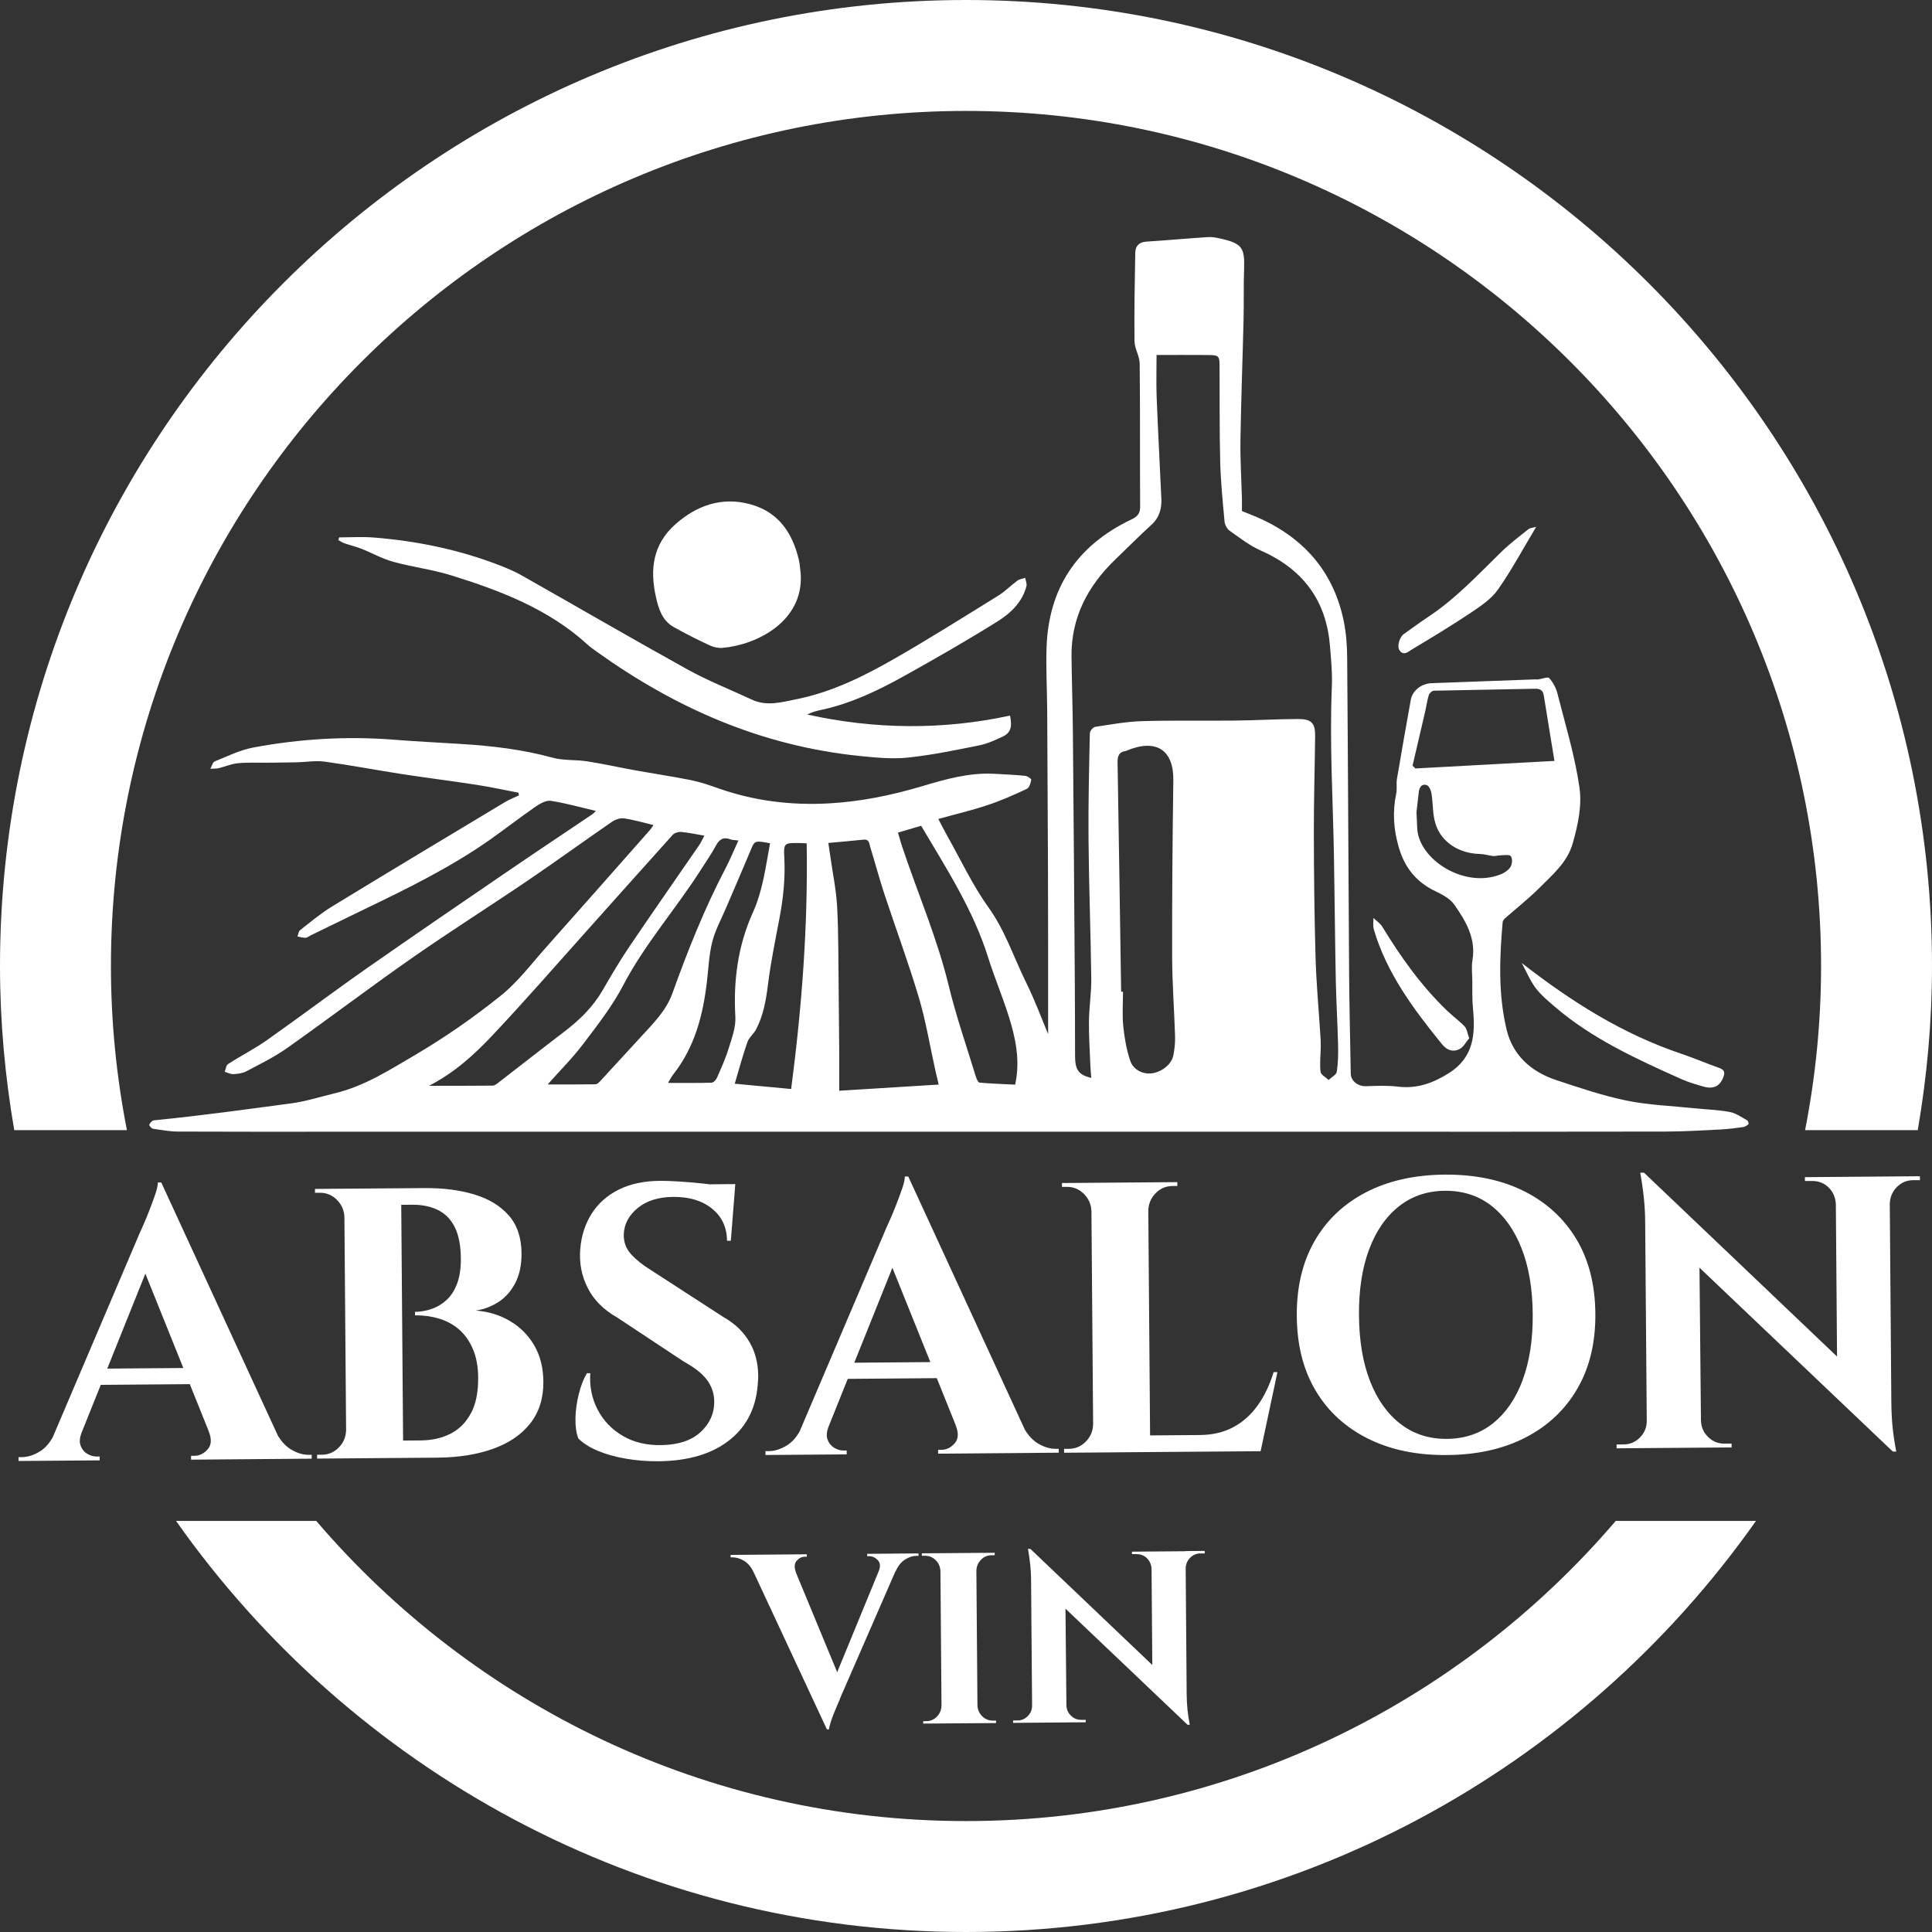 <svg width="120" height="120" viewBox="0 0 120 120" fill="none" xmlns="http://www.w3.org/2000/svg">
<rect x="0" y="0" width="120" height="120" fill="#333333" stroke="none"/>
<g clip-path="url(#clip0_6_287)">
<path d="M53.863 96.507V96.658H53.998C54.185 96.658 54.362 96.738 54.522 96.904C54.681 97.069 54.698 97.303 54.571 97.607L51.999 103.863L49.426 97.648H49.435C49.322 97.348 49.338 97.113 49.482 96.945C49.625 96.777 49.79 96.694 49.978 96.692H50.113V96.54L45.379 96.578V96.73H45.5C45.729 96.73 45.964 96.799 46.209 96.942C46.454 97.086 46.656 97.328 46.818 97.67L51.359 107.411H51.494C51.502 107.298 51.538 107.146 51.602 106.948C51.665 106.752 51.74 106.545 51.828 106.333C51.916 106.121 51.996 105.93 52.068 105.765C52.142 105.597 52.186 105.484 52.206 105.423L55.616 97.599H55.627C55.784 97.254 55.983 97.008 56.225 96.86C56.468 96.711 56.697 96.636 56.915 96.636H57.05V96.485L53.865 96.51L53.863 96.507Z" fill="white"/>
<path d="M61.671 106.871C61.411 106.871 61.191 106.782 61.006 106.598C60.822 106.413 60.722 106.19 60.711 105.928L60.645 97.557C60.653 97.295 60.747 97.069 60.929 96.882C61.111 96.694 61.332 96.598 61.588 96.598C61.707 96.598 61.773 96.598 61.781 96.598V96.446L60.59 96.454L58.448 96.471L57.257 96.479V96.631H57.452C57.712 96.631 57.932 96.719 58.117 96.904C58.301 97.088 58.401 97.312 58.412 97.574L58.478 105.944C58.47 106.206 58.376 106.432 58.194 106.62C58.012 106.807 57.791 106.904 57.535 106.904H57.342V107.055L58.489 107.047L60.675 107.031L61.867 107.022V106.871C61.867 106.871 61.792 106.871 61.671 106.871Z" fill="white"/>
<path d="M73.628 96.35L71.544 96.366L70.309 96.377V96.529C70.309 96.529 70.414 96.529 70.593 96.529C70.849 96.529 71.067 96.614 71.243 96.788C71.417 96.962 71.511 97.182 71.525 97.444L71.572 103.416L63.998 96.204H63.849C63.973 96.898 64.039 97.527 64.042 98.092L64.105 105.933C64.105 106.184 64.02 106.402 63.843 106.584C63.667 106.766 63.455 106.86 63.206 106.86C63.196 106.86 63.102 106.86 62.925 106.86V107.011L64.16 107L66.201 106.984L67.436 106.973V106.821C67.257 106.821 67.163 106.821 67.152 106.821C66.904 106.821 66.689 106.736 66.51 106.554C66.33 106.374 66.239 106.157 66.237 105.906L66.179 99.917L73.763 107.13H73.898C73.838 106.807 73.788 106.498 73.758 106.201C73.728 105.903 73.708 105.569 73.706 105.197L73.645 97.414C73.653 97.152 73.744 96.931 73.923 96.755C74.1 96.579 74.312 96.487 74.56 96.485H74.828V96.33L73.637 96.339L73.628 96.35Z" fill="white"/>
<path d="M19.176 90.361C18.814 90.364 18.445 90.251 18.064 90.022C17.764 89.84 17.497 89.559 17.265 89.181L10.017 73.446H9.804C9.804 73.623 9.752 73.868 9.644 74.18C9.537 74.491 9.418 74.817 9.286 75.153C9.156 75.489 9.032 75.79 8.916 76.055C8.801 76.319 8.721 76.499 8.674 76.595L3.273 89.275C3.052 89.666 2.787 89.961 2.479 90.149C2.095 90.383 1.723 90.502 1.362 90.505H1.15V90.744L6.192 90.706V90.466H5.977C5.79 90.466 5.6 90.408 5.409 90.292C5.219 90.177 5.084 90.003 5.004 89.782C4.927 89.573 4.946 89.316 5.054 89.019L6.259 86.016L11.789 85.972L12.969 88.906H12.964C13.157 89.382 13.135 89.755 12.9 90.019C12.666 90.284 12.393 90.419 12.079 90.422H11.867V90.662L19.36 90.601V90.361H19.17H19.176ZM6.664 85.004L9.029 79.109L11.387 84.968L6.664 85.007V85.004Z" fill="white"/>
<path d="M31.682 82.054C31.042 81.676 30.331 81.459 29.545 81.401C30.03 81.334 30.494 81.163 30.932 80.888C31.37 80.612 31.723 80.221 31.996 79.708C32.266 79.195 32.399 78.572 32.393 77.838C32.385 76.865 32.12 76.082 31.596 75.487C31.073 74.894 30.358 74.461 29.454 74.188C28.547 73.915 27.521 73.785 26.375 73.794L24.913 73.805L21.379 73.832L19.564 73.846V74.086C19.598 74.086 19.653 74.086 19.73 74.086C19.807 74.086 19.857 74.086 19.87 74.086C20.279 74.083 20.629 74.227 20.924 74.522C21.216 74.814 21.373 75.17 21.392 75.583L21.497 88.837C21.483 89.253 21.334 89.609 21.045 89.903C20.756 90.201 20.408 90.35 20 90.356C19.983 90.356 19.937 90.356 19.86 90.356C19.779 90.356 19.727 90.356 19.694 90.356V90.596L21.511 90.582L25.046 90.554L27.166 90.538C28.486 90.527 29.642 90.342 30.637 89.983C31.632 89.625 32.401 89.096 32.945 88.398C33.488 87.701 33.758 86.84 33.75 85.82C33.744 84.96 33.557 84.21 33.19 83.576C32.823 82.942 32.322 82.434 31.682 82.057V82.054ZM29.253 87.767C28.952 88.343 28.53 88.77 27.99 89.046C27.45 89.322 26.827 89.462 26.121 89.468L25.037 89.476L24.922 74.833L25.605 74.828C26.201 74.822 26.73 74.93 27.188 75.15C27.645 75.371 27.998 75.727 28.244 76.217C28.492 76.711 28.619 77.364 28.624 78.178C28.63 78.768 28.555 79.275 28.401 79.7C28.247 80.124 28.034 80.463 27.761 80.722C27.488 80.979 27.18 81.169 26.835 81.293C26.49 81.414 26.137 81.478 25.776 81.481V81.696C26.297 81.693 26.791 81.759 27.265 81.9C27.736 82.04 28.153 82.264 28.509 82.572C28.864 82.881 29.151 83.281 29.366 83.775C29.581 84.268 29.694 84.864 29.7 85.567C29.708 86.46 29.559 87.196 29.258 87.772L29.253 87.767Z" fill="white"/>
<path d="M47.089 85.76C47.13 84.866 46.962 84.086 46.587 83.419C46.212 82.752 45.663 82.214 44.935 81.806L40.411 78.875C39.92 78.577 39.517 78.252 39.2 77.905C38.883 77.557 38.732 77.144 38.743 76.664C38.77 76.027 39.06 75.481 39.614 75.029C40.168 74.577 40.902 74.348 41.811 74.342C42.818 74.334 43.623 74.579 44.232 75.076C44.841 75.572 45.148 76.237 45.156 77.066H45.393L45.649 73.832C45.649 73.832 45.649 73.832 45.647 73.832L45.671 73.546L44.089 73.559C43.929 73.54 43.763 73.521 43.587 73.504C43.091 73.452 42.611 73.413 42.148 73.383C41.685 73.355 41.296 73.342 40.981 73.344C39.992 73.353 39.14 73.535 38.428 73.89C37.717 74.246 37.157 74.742 36.755 75.374C36.352 76.008 36.112 76.738 36.041 77.568C35.969 78.445 36.126 79.258 36.507 80.005C36.89 80.753 37.499 81.362 38.335 81.833L42.481 84.577C43.143 84.938 43.623 85.318 43.915 85.713C44.207 86.11 44.359 86.554 44.362 87.05C44.367 87.783 44.089 88.412 43.529 88.936C42.967 89.46 42.167 89.733 41.13 89.757C40.188 89.782 39.374 89.592 38.688 89.189C38.001 88.787 37.477 88.241 37.119 87.552C36.76 86.86 36.609 86.107 36.664 85.294H36.452C36.25 85.633 36.085 86.057 35.955 86.567C35.826 87.08 35.754 87.582 35.743 88.076C35.732 88.569 35.79 88.994 35.917 89.341C36.217 89.642 36.62 89.898 37.124 90.11C37.629 90.323 38.208 90.485 38.861 90.598C39.515 90.714 40.185 90.766 40.877 90.761C42.763 90.747 44.251 90.3 45.343 89.421C46.435 88.544 47.014 87.323 47.08 85.76H47.089Z" fill="white"/>
<path d="M58.481 90.05H58.269V90.29L65.762 90.229V89.989H65.572C65.211 89.992 64.841 89.879 64.461 89.65C64.16 89.468 63.893 89.187 63.661 88.809L56.413 73.074H56.201C56.201 73.251 56.148 73.496 56.041 73.808C55.933 74.119 55.815 74.444 55.682 74.781C55.553 75.117 55.429 75.418 55.313 75.682C55.197 75.947 55.117 76.126 55.07 76.223L49.669 88.903C49.449 89.294 49.184 89.589 48.875 89.777C48.492 90.011 48.12 90.13 47.758 90.132H47.546V90.372L52.589 90.334V90.094H52.374C52.186 90.094 51.996 90.036 51.806 89.92C51.616 89.802 51.48 89.63 51.401 89.41C51.323 89.2 51.343 88.944 51.45 88.646L52.655 85.644L58.186 85.6L59.366 88.533H59.36C59.553 89.01 59.531 89.382 59.297 89.647C59.062 89.912 58.79 90.047 58.475 90.05H58.481ZM53.063 84.637L55.429 78.743L57.786 84.602L53.063 84.64V84.637Z" fill="white"/>
<path d="M78.114 87.298C77.695 87.882 77.188 88.335 76.592 88.649C75.997 88.966 75.307 89.126 74.522 89.132L71.434 89.156L71.323 75.183C71.337 74.77 71.486 74.414 71.775 74.116C72.065 73.819 72.412 73.67 72.82 73.664C73.011 73.664 73.11 73.664 73.126 73.664V73.424L71.31 73.438L67.775 73.466L65.961 73.48V73.719H66.27C66.678 73.717 67.028 73.86 67.323 74.155C67.615 74.447 67.772 74.803 67.791 75.216L67.896 88.47C67.882 88.886 67.734 89.242 67.444 89.537C67.155 89.835 66.807 89.984 66.399 89.989H66.093V90.232L67.979 90.218L71.442 90.19L75.765 90.157L78.299 90.138L79.344 85.225H79.107C78.861 86.027 78.53 86.719 78.111 87.303L78.114 87.298Z" fill="white"/>
<path d="M94.659 73.984C93.264 73.286 91.621 72.945 89.738 72.958C87.852 72.972 86.217 73.342 84.833 74.061C83.449 74.781 82.385 75.795 81.64 77.102C80.896 78.409 80.532 79.956 80.546 81.74C80.56 83.543 80.948 85.087 81.715 86.372C82.478 87.656 83.559 88.649 84.954 89.349C86.35 90.05 87.99 90.391 89.876 90.375C91.762 90.361 93.397 89.992 94.781 89.272C96.165 88.552 97.234 87.538 97.984 86.231C98.737 84.924 99.107 83.38 99.09 81.594C99.076 79.79 98.682 78.246 97.91 76.962C97.138 75.677 96.055 74.684 94.659 73.984ZM94.574 85.721C94.144 86.873 93.529 87.767 92.732 88.404C91.935 89.04 90.979 89.363 89.865 89.371C88.765 89.38 87.808 89.074 86.995 88.448C86.181 87.825 85.55 86.94 85.1 85.795C84.651 84.651 84.422 83.289 84.409 81.709C84.395 80.13 84.604 78.765 85.034 77.612C85.465 76.46 86.082 75.567 86.887 74.93C87.692 74.293 88.643 73.97 89.743 73.962C90.857 73.954 91.82 74.26 92.625 74.886C93.43 75.509 94.058 76.394 94.508 77.538C94.957 78.682 95.189 80.044 95.2 81.624C95.214 83.204 95.001 84.569 94.571 85.721H94.574Z" fill="white"/>
<path d="M119.244 73.058L117.29 73.074L114.061 73.099L112.106 73.115V73.355C112.123 73.355 112.275 73.355 112.556 73.353C112.964 73.35 113.306 73.488 113.584 73.763C113.863 74.042 114.009 74.386 114.028 74.8L114.102 84.257L102.112 72.837H101.877C102.076 73.937 102.178 74.935 102.184 75.829L102.283 88.246C102.286 88.646 102.148 88.988 101.866 89.278C101.585 89.567 101.249 89.713 100.857 89.716C100.841 89.716 100.692 89.716 100.408 89.719V89.959L102.366 89.942L105.666 89.917L107.552 89.903V89.664C107.268 89.664 107.116 89.666 107.102 89.666C106.711 89.669 106.372 89.528 106.085 89.245C105.801 88.961 105.655 88.619 105.652 88.219H105.649L105.558 78.74L117.568 90.16H117.78C117.681 89.65 117.607 89.159 117.557 88.688C117.507 88.219 117.48 87.687 117.474 87.097L117.378 74.775C117.389 74.362 117.538 74.012 117.816 73.73C118.098 73.449 118.434 73.306 118.825 73.303H119.25V73.06L119.244 73.058Z" fill="white"/>
<path d="M40.59 51.246C39.945 51.092 39.358 50.918 38.757 50.83C38.522 50.797 38.213 50.904 38.012 51.042C36.272 52.239 34.569 53.48 32.821 54.665C30.43 56.289 27.979 57.836 25.613 59.487C22.98 61.323 20.43 63.262 17.811 65.112C17.033 65.66 16.154 66.088 15.302 66.54C15.073 66.661 14.778 66.7 14.508 66.716C14.329 66.727 14.141 66.625 13.959 66.573C14.025 66.407 14.039 66.17 14.166 66.09C14.96 65.578 15.812 65.145 16.581 64.604C18.666 63.135 20.695 61.602 22.785 60.141C25.702 58.1 28.646 56.093 31.588 54.083C33.317 52.901 35.065 51.74 36.802 50.568C36.854 50.532 36.893 50.483 37.008 50.367C36.035 50.138 35.134 49.884 34.213 49.741C33.932 49.697 33.554 49.904 33.292 50.083C32.333 50.747 31.414 51.461 30.463 52.134C28.001 53.871 25.28 55.203 22.55 56.515C21.464 57.039 20.381 57.571 19.297 58.098C19.189 58.15 19.085 58.244 18.977 58.246C18.812 58.252 18.641 58.197 18.475 58.166C18.528 58.031 18.539 57.852 18.641 57.772C19.291 57.265 19.926 56.73 20.631 56.3C24.183 54.13 27.753 51.991 31.321 49.846C31.607 49.672 31.927 49.548 32.233 49.402C32.222 49.347 32.214 49.291 32.203 49.236C31.34 49.071 30.48 48.883 29.608 48.748C28.067 48.508 26.518 48.318 24.977 48.081C23.369 47.833 21.773 47.527 20.163 47.306C19.595 47.229 18.996 47.337 18.412 47.35C17.797 47.364 17.182 47.364 16.567 47.373C15.966 47.378 15.363 47.348 14.767 47.406C14.364 47.444 13.979 47.618 13.582 47.712C13.416 47.75 13.24 47.739 13.066 47.75C13.154 47.593 13.204 47.348 13.339 47.292C14.127 46.973 14.913 46.581 15.746 46.427C18.622 45.892 21.53 45.713 24.461 45.944C25.851 46.055 27.246 46.121 28.638 46.209C30.56 46.33 32.459 46.548 34.32 47.061C34.999 47.248 35.754 47.177 36.463 47.287C37.455 47.441 38.437 47.662 39.426 47.841C40.59 48.051 41.759 48.224 42.917 48.456C43.48 48.569 44.031 48.757 44.569 48.947C46.81 49.746 49.132 50.033 51.511 49.898C53.474 49.788 55.382 49.396 57.259 48.837C58.718 48.401 60.185 47.979 61.748 48.062C62.393 48.095 63.038 48.125 63.678 48.189C63.819 48.202 64.064 48.371 64.053 48.434C64.017 48.635 63.934 48.925 63.777 48.999C62.983 49.371 62.178 49.73 61.343 50.005C60.361 50.334 59.347 50.571 58.28 50.868C58.484 51.255 58.644 51.572 58.817 51.883C59.664 53.383 60.394 54.96 61.398 56.361C62.446 57.825 62.969 59.479 63.741 61.039C64.287 62.148 64.715 63.309 65.101 64.227C65.101 62.614 65.101 60.772 65.101 58.928C65.101 57.141 65.095 55.354 65.09 53.568C65.076 50.416 65.062 47.265 65.043 44.114C65.034 42.815 64.96 41.514 65.004 40.218C65.125 36.62 66.81 33.91 70.281 32.261C70.64 32.09 70.819 31.894 70.816 31.481C70.797 28.514 70.822 25.547 70.788 22.578C70.783 22.115 70.472 21.657 70.466 21.194C70.444 19.363 70.48 17.53 70.513 15.699C70.521 15.307 70.72 15.037 71.21 15.007C72.484 14.927 73.755 14.808 75.032 14.726C75.269 14.709 75.514 14.753 75.749 14.806C77.138 15.112 77.32 15.365 77.273 16.697C77.235 17.753 77.265 18.809 77.24 19.865C77.18 22.346 77.086 24.825 77.047 27.306C77.028 28.52 77.105 29.733 77.138 30.946C77.144 31.186 77.138 31.428 77.138 31.742C77.521 31.902 77.982 32.071 78.42 32.277C81.191 33.59 82.862 35.699 83.455 38.544C83.612 39.297 83.67 40.077 83.675 40.844C83.728 47.403 83.752 53.962 83.796 60.521C83.81 62.581 83.865 64.64 83.898 66.697C83.907 67.144 84.362 67.483 84.844 67.466C85.506 67.441 86.179 67.414 86.832 67.494C88.034 67.64 89.046 67.254 90.003 66.647C91.563 65.658 91.638 64.194 91.489 62.639C91.434 62.073 91.453 61.503 91.448 60.935C91.442 60.496 91.387 60.05 91.459 59.62C91.679 58.291 91.05 57.21 90.323 56.181C90.072 55.828 89.609 55.569 89.187 55.371C87.957 54.792 87.246 53.879 86.885 52.644C86.556 51.528 86.482 50.425 86.722 49.291C86.785 48.996 86.716 48.682 86.766 48.384C87.042 46.741 87.334 45.098 87.629 43.457C87.72 42.956 88.169 42.553 88.701 42.459C88.77 42.448 88.839 42.434 88.905 42.432C91.064 42.352 93.223 42.275 95.382 42.197C95.434 42.197 95.487 42.211 95.536 42.203C95.773 42.167 96.143 42.024 96.22 42.112C96.454 42.374 96.642 42.713 96.727 43.047C97.224 44.996 97.819 46.934 98.103 48.914C98.266 50.039 98.012 51.232 97.684 52.382C97.348 53.565 96.446 54.312 95.63 55.134C94.96 55.809 94.199 56.402 93.482 57.036C93.413 57.097 93.342 57.188 93.333 57.268C93.138 59.509 93.049 61.759 93.582 63.968C93.954 65.509 95.059 66.551 96.639 67.078C98.081 67.557 99.531 68.051 101.017 68.357C102.393 68.641 103.824 68.688 105.23 68.834C105.969 68.911 106.716 68.933 107.441 69.068C107.825 69.14 108.169 69.393 108.519 69.586C108.58 69.62 108.632 69.796 108.602 69.824C108.514 69.909 108.384 69.989 108.263 70.005C107.811 70.069 107.353 70.13 106.898 70.152C105.732 70.21 104.563 70.284 103.397 70.284C96.771 70.298 90.146 70.292 83.521 70.292C62.694 70.292 41.867 70.292 21.039 70.292C17.72 70.292 14.4 70.3 11.081 70.284C10.554 70.284 10.028 70.188 9.506 70.108C9.41 70.094 9.253 69.909 9.272 69.854C9.313 69.744 9.451 69.595 9.564 69.584C12.426 69.305 15.272 68.908 18.117 68.528C19.016 68.406 19.892 68.122 20.777 67.91C22.633 67.469 24.202 66.454 25.779 65.528C27.634 64.439 29.41 63.198 31.078 61.864C32.156 61.004 33 59.873 33.918 58.842C36.079 56.419 38.222 53.981 40.372 51.55C40.444 51.47 40.499 51.373 40.587 51.249L40.59 51.246ZM71.836 22.038C71.836 22.928 71.809 23.799 71.842 24.671C71.924 26.774 72.04 28.878 72.134 30.982C72.162 31.599 72.01 32.151 71.503 32.611C70.747 33.297 70.033 34.023 69.297 34.728C67.538 36.41 66.526 38.39 66.554 40.783C66.573 42.357 66.625 43.932 66.639 45.506C66.686 50.62 66.722 55.737 66.758 60.852C66.769 62.426 66.771 64.001 66.774 65.575C66.774 66.452 66.987 66.758 67.781 66.953C67.761 66.686 67.736 66.435 67.725 66.184C67.689 65.261 67.626 64.337 67.637 63.416C67.648 62.542 67.791 61.665 67.781 60.791C67.745 57.918 67.634 55.045 67.61 52.17C67.59 49.961 67.645 47.753 67.692 45.544C67.695 45.404 67.885 45.17 68.018 45.148C68.983 44.999 69.953 44.822 70.926 44.792C72.859 44.734 74.795 44.778 76.73 44.756C78.031 44.742 79.33 44.662 80.631 44.66C81.453 44.657 81.693 44.913 81.685 45.702C81.665 47.714 81.599 49.727 81.605 51.74C81.61 54.32 81.638 56.904 81.712 59.484C81.759 61.089 81.908 62.694 82.01 64.298C82.026 64.538 82.037 64.778 82.035 65.021C82.026 65.539 81.963 66.06 82.021 66.57C82.043 66.755 82.346 66.909 82.523 67.078C82.699 66.909 83.002 66.76 83.03 66.573C83.115 66.013 83.124 65.44 83.11 64.875C83.077 63.559 82.997 62.247 82.969 60.932C82.92 58.384 82.898 55.834 82.856 53.284C82.798 49.741 82.572 46.198 82.724 42.65C82.76 41.811 82.677 40.965 82.608 40.127C82.388 37.395 81.02 35.398 78.338 34.21C77.632 33.899 77.008 33.411 76.377 32.967C76.212 32.848 76.079 32.6 76.06 32.401C75.947 31.174 75.823 29.948 75.79 28.718C75.74 26.722 75.76 24.726 75.749 22.727C75.746 22.107 75.702 22.057 75.043 22.051C73.992 22.04 72.939 22.049 71.834 22.049L71.836 22.038ZM51.45 52.36C51.497 52.677 51.536 52.934 51.572 53.187C51.718 54.229 51.938 55.269 51.996 56.316C52.084 57.985 52.068 59.655 52.09 61.326C52.106 62.639 52.117 63.951 52.126 65.263C52.131 66.052 52.126 66.84 52.126 67.748C54.265 67.615 56.286 67.488 58.304 67.364C58.219 67.006 58.158 66.76 58.103 66.515C57.764 64.996 57.516 63.455 57.072 61.963C56.424 59.785 55.627 57.645 54.916 55.484C54.602 54.527 54.345 53.554 54.047 52.592C53.987 52.399 54.003 52.112 53.626 52.153C52.925 52.228 52.225 52.286 51.447 52.357L51.45 52.36ZM69.63 61.596C69.672 61.596 69.71 61.596 69.752 61.596C69.752 62.31 69.697 63.03 69.768 63.739C69.84 64.458 69.967 65.186 70.196 65.873C70.391 66.457 70.99 66.733 71.533 66.667C72.164 66.59 72.779 66.099 72.881 65.539C72.953 65.159 72.997 64.764 72.986 64.378C72.936 62.724 72.807 61.072 72.804 59.418C72.796 55.768 72.826 52.117 72.878 48.467C72.903 46.578 71.817 45.862 69.983 46.62C69.967 46.625 69.953 46.639 69.937 46.642C69.462 46.705 69.407 47.003 69.415 47.386C69.495 52.126 69.564 56.865 69.636 61.602L69.63 61.596ZM26.647 67.439C28.023 67.439 29.311 67.444 30.596 67.43C30.728 67.43 30.871 67.312 30.987 67.221C32.349 66.17 33.697 65.109 35.065 64.067C36.013 63.342 36.838 62.531 37.428 61.511C37.954 60.601 38.489 59.688 39.079 58.815C40.502 56.708 41.963 54.621 43.405 52.526C43.532 52.343 43.623 52.139 43.752 51.905C43.223 51.814 42.771 51.715 42.31 51.674C42.142 51.657 41.894 51.731 41.789 51.847C39.967 53.865 38.166 55.898 36.352 57.921C34.428 60.069 32.536 62.244 30.554 64.342C29.435 65.528 28.211 66.636 26.65 67.439H26.647ZM55.773 51.709C55.867 52.024 55.933 52.275 56.013 52.523C56.973 55.415 58.2 58.224 58.919 61.194C59.382 63.105 60.033 64.977 60.609 66.862C60.653 67.003 60.75 67.235 60.838 67.243C61.583 67.309 62.333 67.334 63.052 67.37C63.342 66.046 63.143 64.83 62.815 63.661C62.418 62.242 61.814 60.871 61.373 59.462C60.458 56.54 58.795 53.959 57.213 51.29C56.766 51.423 56.297 51.56 55.773 51.715V51.709ZM34.014 67.356C34.993 67.356 35.986 67.362 36.978 67.348C37.086 67.348 37.21 67.229 37.292 67.138C38.153 66.209 39.002 65.272 39.862 64.342C40.609 63.535 41.39 62.743 41.762 61.701C42.71 59.063 43.744 56.457 45.054 53.954C45.346 53.394 45.583 52.809 45.864 52.203C45.647 52.175 45.5 52.184 45.379 52.137C44.908 51.96 44.665 52.145 44.456 52.542C44.196 53.036 43.865 53.493 43.568 53.968C42.018 56.413 40.061 58.613 38.712 61.191C38.04 62.479 37.122 63.659 36.231 64.833C35.569 65.71 34.778 66.499 34.014 67.359V67.356ZM87.739 47.557C87.797 47.615 87.852 47.673 87.91 47.731C90.811 47.574 93.711 47.417 96.548 47.262C96.319 45.851 96.101 44.522 95.886 43.19C95.837 42.881 95.674 42.771 95.329 42.779C93.242 42.829 91.153 42.851 89.065 42.901C88.952 42.901 88.784 43.052 88.748 43.165C88.646 43.488 88.605 43.827 88.528 44.16C88.266 45.294 88.001 46.424 87.736 47.557H87.739ZM50.102 52.382C49.906 52.374 49.788 52.363 49.669 52.363C48.701 52.352 48.666 52.355 48.715 53.273C48.784 54.571 48.644 55.845 48.398 57.119C48.145 58.453 47.871 59.788 47.703 61.133C47.582 62.106 47.422 63.055 46.962 63.937C46.816 64.218 46.52 64.439 46.421 64.728C46.129 65.567 45.9 66.421 45.636 67.312C46.827 67.422 48.029 67.535 49.14 67.64C49.807 62.542 50.188 57.499 50.105 52.382H50.102ZM41.494 67.262C42.446 67.262 43.322 67.273 44.196 67.248C44.315 67.246 44.475 67.072 44.53 66.945C44.792 66.347 45.065 65.751 45.255 65.131C45.453 64.483 45.713 63.802 45.674 63.151C45.544 60.913 45.831 58.74 46.76 56.683C47.389 55.291 47.554 53.83 47.83 52.379C46.904 52.197 46.871 52.219 46.656 52.735C46.148 53.954 45.622 55.164 45.103 56.377C44.803 57.08 44.425 57.77 44.24 58.5C44.036 59.3 44.006 60.138 43.91 60.959C43.667 63.033 43.165 65.021 41.814 66.738C41.704 66.879 41.627 67.042 41.492 67.26L41.494 67.262ZM87.979 50.452C87.996 50.822 88.015 51.111 88.023 51.403C88.084 53.391 90.998 55.239 93.256 54.287C93.479 54.194 93.722 54.023 93.83 53.827C93.929 53.645 93.951 53.317 93.838 53.176C93.747 53.063 93.4 53.124 93.165 53.127C93.027 53.127 92.889 53.184 92.757 53.171C92.473 53.14 92.192 53.047 91.905 53.041C90.637 53.011 89.528 52.324 89.165 51.18C88.974 50.576 89.013 49.909 88.911 49.278C88.881 49.087 88.759 48.809 88.61 48.762C88.299 48.663 88.161 48.911 88.125 49.181C88.07 49.631 88.02 50.08 87.979 50.458V50.452Z" fill="white"/>
<path d="M21.07 33.377C21.784 33.377 22.501 33.331 23.209 33.386C25.875 33.598 28.47 34.13 30.954 35.084C31.448 35.274 31.944 35.478 32.399 35.737C35.834 37.681 39.245 39.666 42.699 41.58C43.981 42.288 45.368 42.834 46.703 43.457C47.634 43.89 48.564 43.612 49.479 43.427C51.696 42.98 53.672 41.993 55.58 40.899C57.753 39.65 59.87 38.318 61.999 37C62.429 36.736 62.782 36.363 63.19 36.066C63.322 35.969 63.513 35.947 63.678 35.892C63.706 36.068 63.794 36.256 63.752 36.416C63.502 37.389 62.782 38.084 61.955 38.599C60.05 39.788 58.098 40.91 56.129 42.004C54.53 42.892 52.876 43.686 51.042 44.086C50.736 44.152 50.43 44.224 50.138 44.381C54.34 45.305 58.528 45.354 62.735 44.447C62.834 44.966 62.881 45.462 62.31 45.735C61.839 45.961 61.348 46.187 60.838 46.292C59.363 46.59 57.883 46.898 56.388 47.055C55.409 47.157 54.392 47.055 53.402 46.956C47.276 46.333 41.93 43.962 37.08 40.488C36.873 40.342 36.664 40.193 36.479 40.025C34.089 37.844 31.1 36.686 28.012 35.732C26.846 35.371 25.605 35.219 24.425 34.894C23.741 34.706 23.113 34.348 22.451 34.086C22.107 33.951 21.737 33.863 21.384 33.741C21.252 33.694 21.136 33.612 21.015 33.546C21.031 33.49 21.048 33.438 21.064 33.383L21.07 33.377Z" fill="white"/>
<path d="M49.735 35.669C49.906 38.599 47.008 40.055 44.88 40.24C44.618 40.262 44.318 40.199 44.081 40.086C43.325 39.733 42.578 39.36 41.853 38.952C41.122 38.541 40.907 37.811 40.744 37.094C40.361 35.401 40.529 33.816 41.958 32.556C43.259 31.409 44.803 30.844 46.562 31.31C48.365 31.787 49.222 33.118 49.614 34.753C49.686 35.051 49.697 35.363 49.735 35.669Z" fill="white"/>
<path d="M94.516 59.812C97.554 62.178 100.744 64.218 104.458 65.462C105.238 65.724 105.991 66.052 106.766 66.325C107.075 66.435 107.157 66.57 107.053 66.868C106.846 67.447 106.449 67.673 105.812 67.491C105.349 67.359 104.883 67.224 104.447 67.031C101.651 65.782 98.87 64.511 96.556 62.517C96.137 62.156 95.699 61.792 95.376 61.359C95.029 60.893 94.803 60.342 94.516 59.81V59.812Z" fill="white"/>
<path d="M95.415 32.724C94.599 34.083 93.896 35.401 93.038 36.623C92.636 37.196 91.977 37.64 91.365 38.051C90.163 38.856 88.919 39.608 87.673 40.353C87.48 40.469 87.174 40.767 86.923 40.386C86.758 40.135 86.931 39.567 87.196 39.38C87.678 39.041 88.15 38.685 88.643 38.359C90.403 37.207 91.797 35.696 93.27 34.26C93.783 33.761 94.364 33.322 94.93 32.87C95.037 32.785 95.214 32.782 95.415 32.724Z" fill="white"/>
<path d="M91.257 64.483C91.059 64.712 90.901 65.046 90.631 65.172C90.248 65.357 89.879 65.241 89.57 64.864C87.791 62.674 86.121 60.433 85.332 57.731C85.266 57.508 85.31 57.254 85.305 57.014C85.492 57.196 85.732 57.353 85.862 57.568C87.003 59.443 88.274 61.23 89.887 62.782C90.234 63.115 90.637 63.402 90.968 63.75C91.111 63.901 91.133 64.155 91.257 64.486V64.483Z" fill="white"/>
<path d="M6.89 60C6.89 30.714 30.714 6.89 60 6.89C89.286 6.89 113.11 30.714 113.11 60C113.11 63.488 112.763 66.895 112.117 70.196H119.115C119.686 66.879 120 63.477 120 60C120 26.915 93.085 0 60 0C26.915 0 0 26.915 0 60C0 63.477 0.314 66.879 0.885 70.196H7.883C7.237 66.895 6.89 63.488 6.89 60Z" fill="white"/>
<path d="M60 113.11C43.86 113.11 29.391 105.864 19.642 94.466H10.932C21.8 109.892 39.735 120 60 120C80.265 120 98.2 109.892 109.068 94.466H100.358C90.609 105.864 76.137 113.11 60 113.11Z" fill="white"/>
</g>
<defs>
<clipPath id="clip0_6_287">
<rect width="120" height="120" fill="white"/>
</clipPath>
</defs>
</svg>
